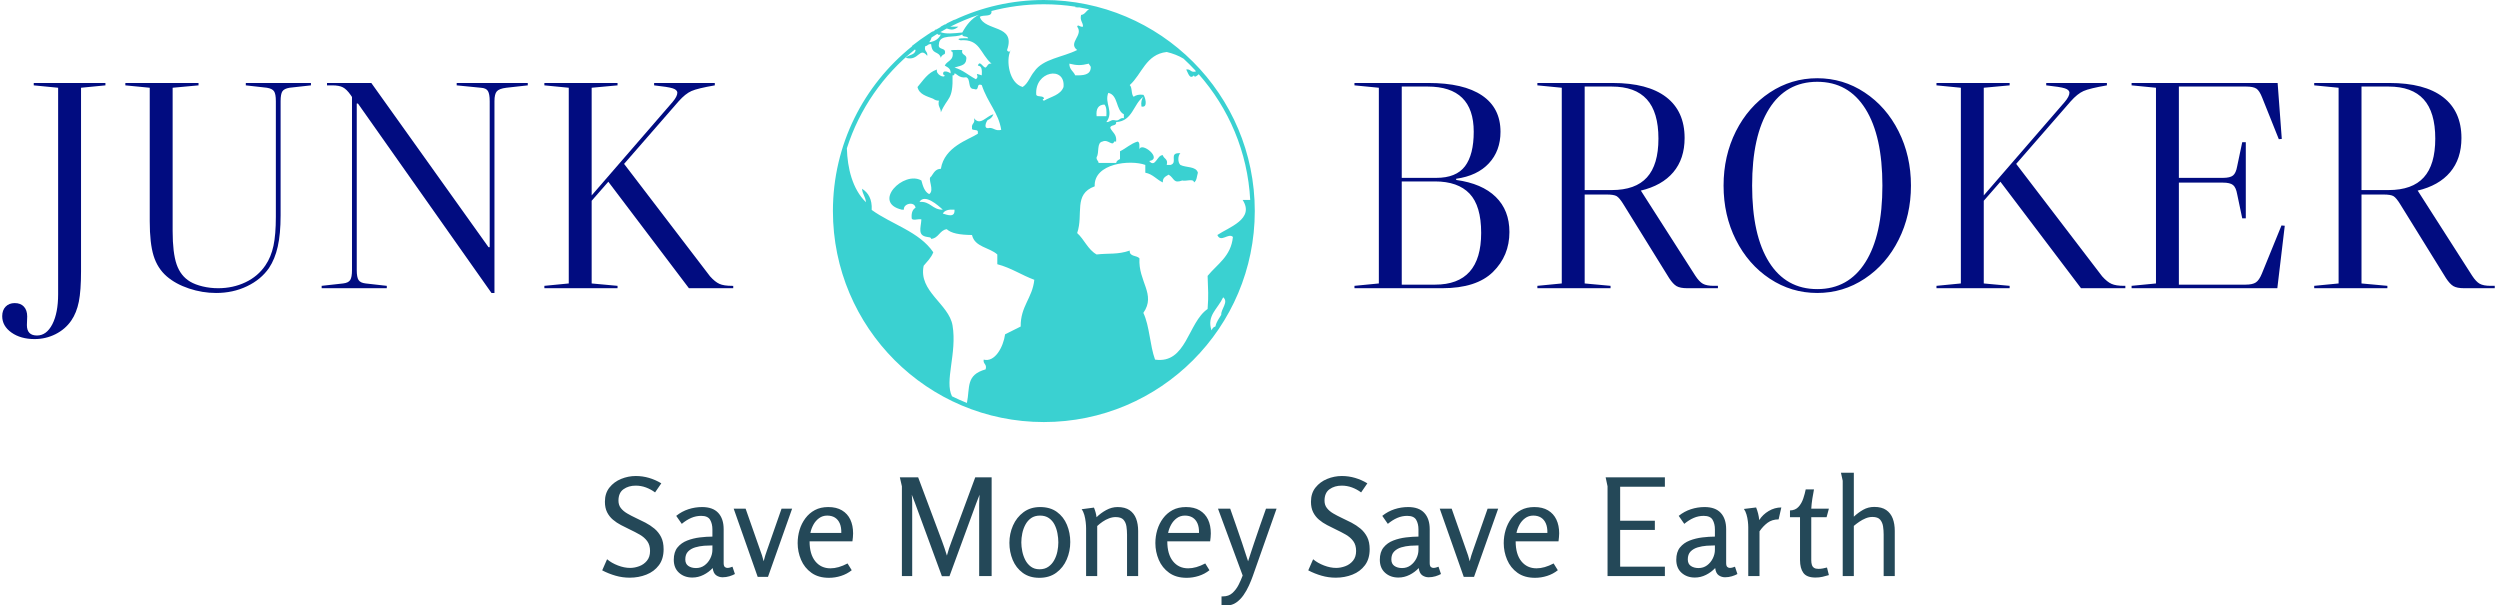 <svg xmlns="http://www.w3.org/2000/svg" version="1.1" xmlns:xlink="http://www.w3.org/1999/xlink" xmlns:svgjs="http://svgjs.dev/svgjs" width="2000" height="484" viewBox="0 0 2000 484"><g transform="matrix(1,0,0,1,-1.212,0.184)"><svg viewBox="0 0 396 96" data-background-color="#ffffff" preserveAspectRatio="xMidYMid meet" height="484" width="2000" xmlns="http://www.w3.org/2000/svg" xmlns:xlink="http://www.w3.org/1999/xlink"><defs></defs><g id="tight-bounds" transform="matrix(1,0,0,1,0.24,-0.036)"><svg viewBox="0 0 395.52 96.073" height="96.073" width="395.52"><g><svg viewBox="0 0 419.021 101.781" height="96.073" width="395.52"><g><svg viewBox="0 0 419.021 101.781" height="101.781" width="419.021"><g><svg viewBox="0 0 419.021 101.781" height="101.781" width="419.021"><g><svg viewBox="0 0 419.021 70.949" height="70.949" width="419.021"><g><svg><g></g><g></g></svg></g><g><svg><g><svg></svg></g><g></g></svg></g><g id="text-0"><svg viewBox="0 0 419.021 70.949" height="70.949" width="419.021"><g transform="matrix(1,0,0,1,0,13.95)"><svg width="122.9" viewBox="-2.7 -34.5 122.89 43.05" height="43.05" data-palette-color="#010c80"><path d="M6.7 1Q6.7 4.15 5.73 6.05 4.75 7.95 3.15 7.95L3.15 7.95Q1.45 7.95 1.45 6.2L1.45 6.2 1.5 4.75Q1.5 3.7 0.95 3.1 0.4 2.5-0.6 2.5L-0.6 2.5Q-1.55 2.5-2.13 3.1-2.7 3.7-2.7 4.7L-2.7 4.7Q-2.7 6.35-1.15 7.45 0.4 8.55 2.75 8.55L2.75 8.55Q4.6 8.55 6.25 7.73 7.9 6.9 8.9 5.45L8.9 5.45Q9.8 4.15 10.18 2.27 10.55 0.4 10.55-2.85L10.55-2.85 10.55-33.7 14.65-34.1 14.65-34.5 2.6-34.5 2.6-34.1 6.7-33.7 6.7 1ZM43.3-31.45Q43.3-32.65 43-33.1 42.7-33.55 41.8-33.7L41.8-33.7 38.25-34.1 38.25-34.5 49.2-34.5 49.2-34.1 45.6-33.7Q44.7-33.55 44.4-33.1 44.1-32.65 44.1-31.45L44.1-31.45 44.1-12.25Q44.1-9.1 43.62-7 43.15-4.9 42.15-3.4L42.15-3.4Q40.8-1.45 38.45-0.33 36.1 0.8 33.25 0.8L33.25 0.8Q30.95 0.8 28.7 0.05 26.45-0.7 24.95-2L24.95-2Q23.4-3.35 22.75-5.45 22.1-7.55 22.1-11.25L22.1-11.25 22.1-33.7 18-34.1 18-34.5 30.3-34.5 30.3-34.1 25.95-33.7 25.95-9.6Q25.95-5.95 26.62-4 27.3-2.05 28.9-1.1L28.9-1.1Q29.75-0.6 31-0.3 32.25 0 33.6 0L33.6 0Q36.1 0 38.2-1 40.3-2 41.55-3.85L41.55-3.85Q42.5-5.25 42.9-7.13 43.3-9 43.3-12L43.3-12 43.3-31.45ZM73.7-34.5L85.65-34.5 85.65-34.1 82.05-33.7Q80.84-33.55 80.45-33.1 80.05-32.65 80.05-31.45L80.05-31.45 80.05 0.8 79.55 0.8 57.1-31.05 56.9-31.05 56.9-3.05Q56.9-1.85 57.2-1.38 57.5-0.9 58.4-0.8L58.4-0.8 61.95-0.4 61.95 0 51 0 51-0.4 54.6-0.8Q55.5-0.9 55.8-1.38 56.1-1.85 56.1-3.05L56.1-3.05 56.1-32.15 55.9-32.45Q55.2-33.45 54.57-33.77 53.95-34.1 52.75-34.1L52.75-34.1 51.9-34.1 51.9-34.5 59.35-34.5 79.05-6.9 79.25-6.9 79.25-31.45Q79.25-32.65 78.95-33.15 78.65-33.65 77.75-33.7L77.75-33.7 73.7-34.1 73.7-34.5ZM119.99-0.4L120.19-0.4 120.19 0 112.74 0 99.19-17.9 96.39-14.7 96.39-0.8 100.74-0.4 100.74 0 88.44 0 88.44-0.4 92.54-0.8 92.54-33.7 88.44-34.1 88.44-34.5 100.74-34.5 100.74-34.1 96.39-33.7 96.39-15.6 109.99-31.3Q110.79-32.25 110.79-32.85L110.79-32.85Q110.79-33.35 110.02-33.6 109.24-33.85 106.89-34.1L106.89-34.1 106.89-34.5 117.09-34.5 117.09-34.1Q114.19-33.6 113.17-33.15 112.14-32.7 110.99-31.4L110.99-31.4 101.84-20.9 116.29-2Q117.14-1.05 117.87-0.73 118.59-0.4 119.99-0.4L119.99-0.4Z" opacity="1" transform="matrix(1,0,0,1,0,0)" fill="#010c80" class="undefined-s-0"></path></svg></g><g><svg xmlns="http://www.w3.org/2000/svg" xmlns:xlink="http://www.w3.org/1999/xlink" version="1.1" x="139.651" y="0" viewBox="4.106 5.67 88.623 88.66" enable-background="new 4.106 5.67 88.622 88.66" xml:space="preserve" width="70.92" height="70.949" class="icon-x-0" data-fill-palette-color="accent" id="x-0"><path fill="#3ad1d1" d="M48.417 5.67c-6.721 0-13.088 1.505-18.795 4.184 0.004-0.022 0.014-0.041 0.016-0.064-0.576 0.268-1.146 0.548-1.711 0.841 0.029 0.009 0.063 0.012 0.094 0.019-0.104 0.055-0.211 0.106-0.314 0.162-0.01-0.017-0.024-0.027-0.032-0.044-0.327 0.172-0.653 0.343-0.974 0.523 0.032 0.006 0.061 0.015 0.092 0.021-0.342 0.191-0.682 0.385-1.018 0.585-0.018-0.014-0.036-0.022-0.053-0.037 0.191-0.112 0.379-0.228 0.57-0.337-0.193 0.112-0.389 0.223-0.581 0.337 0.001 0.001 0.003 0.002 0.004 0.003-0.08 0.048-0.161 0.096-0.241 0.144 0.037-0.004 0.057 0.01 0.089 0.013-0.173 0.104-0.341 0.214-0.512 0.32 0.012-0.035 0.019-0.066 0.032-0.102 0 0-0.001 0-0.002 0.001 0-0.001 0.001-0.002 0.001-0.003-0.031 0.02-0.063 0.041-0.097 0.061 0.019-0.012 0.037-0.022 0.057-0.033-0.068 0.043-0.138 0.086-0.207 0.129 0.021-0.014 0.041-0.027 0.062-0.04-0.194 0.12-0.39 0.241-0.582 0.365 0.128-0.082 0.258-0.161 0.387-0.24-0.129 0.082-0.256 0.166-0.385 0.25 0 0.024 0.005 0.053 0.006 0.078-0.012 0.008-0.024 0.016-0.037 0.024-0.012-0.019-0.02-0.041-0.035-0.058 0.021-0.014 0.041-0.028 0.062-0.042 0.002-0.004 0-0.008 0-0.011-0.023 0.015-0.047 0.031-0.071 0.047 0.003 0.001 0.004 0.005 0.005 0.008-1.219 0.79-2.399 1.634-3.532 2.538 0.009 0.026 0.024 0.05 0.034 0.074C10.608 23.51 4.106 35.992 4.106 50c0 24.482 19.839 44.33 44.311 44.33 24.472 0 44.312-19.848 44.312-44.33C92.729 25.517 72.889 5.67 48.417 5.67zM80.229 20.456c0.045 0.075 0.098 0.142 0.139 0.219-1.158 0.338-1.061-0.576-2.047-0.408 0.414 0.715 0.709 2.192 1.637 1.227 0.082 0.546 0.561 0.174 0.996-0.234 6.285 7.116 10.279 16.303 10.814 26.412-0.531 0-1.061 0-1.588 0 2.58 4.011-2.924 5.74-5.316 7.363 0.729 1.693 2.34-0.518 3.271 0.408-0.402 4.1-3.299 5.697-5.316 8.182 0.102 3.109 0.217 3.945 0 6.953-4.158 2.84-4.428 11.6-11.043 10.633-1.096-2.994-1.139-7.043-2.455-9.816 2.725-3.924-1.109-6.549-0.818-11.451-0.549-0.678-2.146-0.305-2.045-1.637-2.551 0.881-4.385 0.521-6.953 0.818-1.842-1.021-2.58-3.146-4.09-4.498 1.379-3.963-0.869-8.164 3.682-9.817-0.219-4.865 7.52-5.636 10.633-4.498 0 0.545 0 1.09 0 1.635 1.605 0.306 2.367 1.453 3.682 2.045-0.068-1.024 0.631-1.281 1.229-1.637 1.248 0.793 0.939 1.918 2.863 1.229 0.719 0.234 2.402-0.495 2.453 0.409 0.607-0.347 0.592-1.317 0.818-2.046-0.375-1.396-2.518-1.027-3.684-1.635-0.559-0.522-0.559-1.932 0-2.455-2.604-0.19-0.42 1.975-2.043 2.455-0.273 0-0.545 0-0.818 0 0.352-1.306-0.643-1.265-0.818-2.045-1.217-0.101-1.553 2.771-2.861 1.227 2.91-0.479-1.648-4.118-2.045-2.454-0.07-0.612 0.146-1.509-0.41-1.636-1.453 0.453-2.395 1.422-3.682 2.045 0 0.545 0 1.091 0 1.636-0.361 0.183-0.73 0.36-0.816 0.817-1.229 0-2.455 0-3.684 0-0.02-0.522-0.521-0.566-0.408-1.229 0.602-0.898-0.047-3.047 1.229-3.271 1.176-0.57 2.078 1.115 2.453 0 0.139 0 0.271 0 0.41 0 0.182-1.543-0.809-1.92-1.229-2.862 0.045-0.772 1.354-0.284 1.229-1.228 3.486-0.193 3.588-3.774 5.727-5.316-0.344 0.475-0.541 1.096-0.408 2.044 1.506 0.376 0.742-2.157 0.408-2.454-0.949-0.13-1.57 0.065-2.045 0.41-0.568-0.524-0.25-1.931-0.818-2.456 2.586-2.321 3.361-6.455 7.771-6.952 1.316 0.323 2.502 0.776 3.52 1.399C78.609 18.774 79.434 19.6 80.229 20.456zM61.955 25.176c2.131 0.459 1.541 3.642 3.273 4.499 0 0.271 0 0.545 0 0.818-0.984-0.167-0.889 0.748-2.045 0.41-0.773-0.092-0.902 0.459-1.635 0.408C63.203 29.135 61.076 27.336 61.955 25.176zM61.549 30.083c-0.684 0-1.363 0-2.047 0-0.162-1.525 0.328-2.4 1.637-2.454C61.611 28.113 61.602 29.076 61.549 30.083zM55.004 21.495c-0.361-0.864-1.246-1.209-1.229-2.454 1.637 0.401 2.457 0.401 4.092 0 0.078 0.331 0.412 0.408 0.408 0.817C58.219 21.438 56.678 21.534 55.004 21.495zM52.549 23.949c-0.627 1.69-2.622 2.012-4.089 2.862-0.464-0.076-0.229-0.41 0-0.408-0.062-0.756-1.385-0.252-1.637-0.818C46.412 20.586 52.996 19.426 52.549 23.949zM83.635 75.076c-1.025-3.143 1.238-4.395 2.453-6.953 1.209 0.971-0.492 2.475-0.408 3.68-0.441 0.758-0.992 1.41-1.209 2.396-0.016 0.021-0.029 0.045-0.045 0.068C83.99 74.363 83.811 74.717 83.635 75.076zM55.08 7.075c-0.027 0.035-0.039 0.062-0.074 0.1 0.258 0.053 0.564 0.056 0.885 0.045 0.686 0.119 1.365 0.253 2.039 0.404-0.66 0.301-0.838 1.085-1.693 1.187-0.297 1.25 0.416 1.491 0.406 2.454-0.703 0.161-1.049-0.606-1.227 0 1.404 1.81-2.008 3.385 0 4.908-2.979 1.521-7.176 1.823-8.999 4.499-0.884 1.023-1.29 2.527-2.454 3.271-2.918-0.84-3.482-5.656-2.604-7.504 0.084-0.061 0.144-0.146 0.146-0.263-0.053 0.079-0.101 0.167-0.146 0.262-0.215 0.151-0.596 0.103-0.668-0.266 1.918-5.429-4.68-3.837-5.727-6.953 0.682-0.545 2.604 0.149 2.454-1.227C37.36 8 37.309 8.015 37.25 8.022c3.563-0.946 7.304-1.457 11.164-1.457C50.682 6.565 52.906 6.74 55.08 7.075zM28.014 11.658c0.828 0.27 1.514 0.427 2.448-0.388-0.534-0.032-1.171 0.038-1.708 0.009 1.929-0.982 3.939-1.824 6.021-2.513-1.586 0.821-2.635 2.179-3.491 3.729-1.911 0.186-3.4 0.375-4.607-0.085C27.12 12.152 27.563 11.898 28.014 11.658zM26.051 12.769c0.092 0.197 0.266 0.312 0.733 0.133-0.435 0.927-1.24 1.486-2.454 1.636 0.304-0.4 0.436-0.716 0.504-0.999C25.237 13.278 25.639 13.016 26.051 12.769zM21.321 16.074c0.049 0.034 0.096 0.071 0.146 0.101-0.097 1.128-1.52 0.934-2.044 1.637 2.743 0.813 2.856-2.451 4.499-0.41 0.168-0.984-0.747-0.889-0.408-2.043 0.522-0.022 0.566-0.525 1.228-0.409 0.2 2.331 1.526 1.28 2.044 2.862 0.087-0.459 0.454-0.638 0.818-0.817 0.435-1.525-1.535-0.647-1.227-2.045 0.057-2.262 3.453-1.182 4.908-2.045 0.007 0.676 1.134 0.229 1.227 0.818-0.537-0.053-2.959-0.062-1.636 0.409 4.175-0.328 4.11 2.779 6.544 4.909-0.804-0.123-0.812 0.552-1.229 0.816-0.543 0.062-1.233-1.662-1.635-0.407 0.895 0.06 0.879 1.03 0.817 2.045-2.028-0.667-0.231 0.049-1.228 0.817-1.527-0.791-2.703-1.933-4.5-2.455 1.004-0.358 2.358-0.367 2.455-1.635 0.304-1.26-1.125-0.785-0.818-2.045-0.6 0.004-3.348-0.154-2.045 0.41 0.336 1.834-1.174 1.826-1.637 2.863 0.6 0.355 1.297 0.613 1.228 1.636-0.329-0.216-0.664-0.426-1.228-0.409-0.515 0.102-0.412 0.814 0 0.818-0.074 0.691-1.943-0.189-1.637-1.227-1.938 0.65-2.891 2.289-4.089 3.681 0.351 1.558 1.907 1.911 3.271 2.454 0.33 0.217 0.666 0.427 1.229 0.408-0.296 1.251 0.418 1.49 0.408 2.454 1.395-3.288 2.595-2.441 2.455-7.771 0.348 0.074 0.386-0.16 0.408-0.409 0.402-0.035 0.972 1.08 2.455 0.817 1.039 0.324 0.221 2.506 1.635 2.455 1.324 0.506 0.312-1.323 1.637-0.819 1.281 3.818 3.506 5.762 4.09 9.408-1.25 0.296-1.49-0.418-2.453-0.408-1.43 0.365-0.699-1.334-0.41-1.637 0.588-0.229 0.998-0.639 1.228-1.228-1.542 0.388-2.771 2.538-4.09 0.818 0.338 1.155-0.576 1.06-0.409 2.045-0.076 0.348 0.159 0.386 0.409 0.409 0.317 0.091 0.808 0.01 0.817 0.408 0 0.138 0 0.272 0 0.41-1.945 1.258-7.017 2.709-7.771 7.362-1.199 0.026-1.519 0.935-2.044 1.636-0.867 0.365 0.809 2.861-0.41 3.682-0.989-0.512-1.322-1.678-1.637-2.863-3.719-2.158-10.463 4.661-4.09 6.136 0.137 0 0.273 0 0.41 0-0.148-1.297 2.244-1.832 2.452-0.409-0.606 0.348-0.879 1.028-0.817 2.043-0.069 0.889 1.451 0.188 2.045 0.41-0.115 1.812-0.868 3.379 1.227 3.68 0.318 0.092 0.809 0.012 0.819 0.41 1.606-0.166 1.747-1.797 3.272-2.045 0.916 0.85 2.641 1.199 5.316 1.227 0.574 2.562 3.68 2.592 5.316 4.092 0 0.68 0 1.361 0 2.045 2.922 0.76 5.078 2.285 7.771 3.27-0.385 3.844-2.917 5.537-2.861 9.818-1.1 0.539-2.176 1.098-3.273 1.635-0.379 2.689-2.146 5.939-4.5 5.316-0.167 0.986 0.748 0.889 0.408 2.047-4.189 1.184-3.257 3.732-3.928 7.059-1.065-0.428-2.11-0.893-3.133-1.4-1.623-3.189 1.092-9.072 0.112-14.887-0.763-4.531-7.209-7.143-6.065-12.537 0.729-0.889 1.577-1.658 2.021-2.832-2.943-4.334-8.721-5.838-12.94-8.896 0.118-2.275-0.71-3.604-2.022-4.448 0.068 1.146 0.742 1.685 0.811 2.83-2.847-2.78-3.883-7.165-4.004-11.327C9.67 28.554 14.706 21.369 21.321 16.074zM29.645 49.717c0.141 1.755-1.49 1.105-2.453 0.818C27.567 49.82 28.469 49.631 29.645 49.717zM22.283 48.08c1.108-1.787 3.901 0.715 4.909 1.638C24.965 49.761 24.634 47.909 22.283 48.08z" data-fill-palette-color="accent"></path></svg></g><g transform="matrix(1,0,0,1,227.321,13.15)"><svg width="191.7" viewBox="2 -35.3 191.69 36.1" height="36.1" data-palette-color="#010c80"><path d="M19.1-18.2Q23.45-17.6 25.75-15.35 28.05-13.1 28.05-9.45L28.05-9.45Q28.05-5.45 25.28-2.73 22.5 0 16.75 0L16.75 0 2 0 2-0.4 6.1-0.8 6.1-33.7 2-34.1 2-34.5 14.45-34.5Q20.35-34.5 23.45-32.4 26.55-30.3 26.55-26.3L26.55-26.3Q26.55-23.1 24.6-21 22.65-18.9 19.1-18.4L19.1-18.4 19.1-18.2ZM14.3-33.9L9.95-33.9 9.95-18.55 15.75-18.55Q19.1-18.55 20.58-20.5 22.05-22.45 22.05-26.3L22.05-26.3Q22.05-33.9 14.3-33.9L14.3-33.9ZM15.55-0.6Q23.3-0.6 23.3-9.3L23.3-9.3Q23.3-13.85 21.35-15.9 19.4-17.95 15.55-17.95L15.55-17.95 9.95-17.95 9.95-0.6 15.55-0.6ZM62.4-0.4L63.1-0.4 63.1 0 57.95 0Q56.75 0 56.15-0.35 55.55-0.7 54.9-1.7L54.9-1.7 47.25-14.05Q46.55-15.2 46.07-15.48 45.6-15.75 44.4-15.75L44.4-15.75 40.7-15.75 40.7-0.8 45.05-0.4 45.05 0 32.75 0 32.75-0.4 36.85-0.8 36.85-33.7 32.75-34.1 32.75-34.5 45.4-34.5Q51.3-34.5 54.4-32.13 57.5-29.75 57.5-25.25L57.5-25.25Q57.5-21.75 55.6-19.5 53.7-17.25 50.1-16.4L50.1-16.4 50.15-16.4 59.3-2.1Q59.95-1.1 60.57-0.75 61.2-0.4 62.4-0.4L62.4-0.4ZM45.25-33.9L40.7-33.9 40.7-16.5 45.25-16.5Q49.25-16.5 51.17-18.63 53.1-20.75 53.1-25.15L53.1-25.15Q53.1-29.6 51.15-31.75 49.2-33.9 45.25-33.9L45.25-33.9ZM79.8-35.3Q84.15-35.3 87.77-32.9 91.4-30.5 93.47-26.38 95.55-22.25 95.55-17.25L95.55-17.25Q95.55-12.25 93.47-8.13 91.4-4 87.77-1.6 84.15 0.8 79.8 0.8L79.8 0.8Q75.45 0.8 71.82-1.6 68.2-4 66.12-8.13 64.05-12.25 64.05-17.25L64.05-17.25Q64.05-22.25 66.12-26.38 68.2-30.5 71.82-32.9 75.45-35.3 79.8-35.3L79.8-35.3ZM68.85-17.25Q68.85-8.9 71.7-4.38 74.55 0.15 79.8 0.15L79.8 0.15Q85.05 0.15 87.9-4.38 90.75-8.9 90.75-17.25L90.75-17.25Q90.75-25.6 87.9-30.15 85.05-34.7 79.8-34.7L79.8-34.7Q74.55-34.7 71.7-30.15 68.85-25.6 68.85-17.25L68.85-17.25ZM131.39-0.4L131.59-0.4 131.59 0 124.14 0 110.59-17.9 107.79-14.7 107.79-0.8 112.14-0.4 112.14 0 99.84 0 99.84-0.4 103.94-0.8 103.94-33.7 99.84-34.1 99.84-34.5 112.14-34.5 112.14-34.1 107.79-33.7 107.79-15.6 121.39-31.3Q122.19-32.25 122.19-32.85L122.19-32.85Q122.19-33.35 121.42-33.6 120.64-33.85 118.29-34.1L118.29-34.1 118.29-34.5 128.49-34.5 128.49-34.1Q125.59-33.6 124.57-33.15 123.54-32.7 122.39-31.4L122.39-31.4 113.24-20.9 127.69-2Q128.54-1.05 129.27-0.73 129.99-0.4 131.39-0.4L131.39-0.4ZM157.84-10.55L158.39-10.5 157.14 0 132.64 0 132.64-0.4 136.74-0.8 136.74-33.7 132.64-34.1 132.64-34.5 157.19-34.5 157.89-25.1 157.39-25.05 154.59-32.05Q154.14-33.2 153.62-33.55 153.09-33.9 151.89-33.9L151.89-33.9 140.59-33.9 140.59-18.55 147.99-18.55Q149.19-18.55 149.69-18.95 150.19-19.35 150.39-20.5L150.39-20.5 151.24-24.55 151.84-24.55 151.84-11.75 151.24-11.75 150.39-15.8Q150.19-16.95 149.69-17.35 149.19-17.75 147.99-17.75L147.99-17.75 140.59-17.75 140.59-0.6 151.79-0.6Q152.99-0.6 153.54-0.98 154.09-1.35 154.54-2.45L154.54-2.45 157.84-10.55ZM192.99-0.4L193.69-0.4 193.69 0 188.54 0Q187.34 0 186.74-0.35 186.14-0.7 185.49-1.7L185.49-1.7 177.84-14.05Q177.14-15.2 176.66-15.48 176.19-15.75 174.99-15.75L174.99-15.75 171.29-15.75 171.29-0.8 175.64-0.4 175.64 0 163.34 0 163.34-0.4 167.44-0.8 167.44-33.7 163.34-34.1 163.34-34.5 175.99-34.5Q181.89-34.5 184.99-32.13 188.09-29.75 188.09-25.25L188.09-25.25Q188.09-21.75 186.19-19.5 184.29-17.25 180.69-16.4L180.69-16.4 180.74-16.4 189.89-2.1Q190.54-1.1 191.16-0.75 191.79-0.4 192.99-0.4L192.99-0.4ZM175.84-33.9L171.29-33.9 171.29-16.5 175.84-16.5Q179.84-16.5 181.76-18.63 183.69-20.75 183.69-25.15L183.69-25.15Q183.69-29.6 181.74-31.75 179.79-33.9 175.84-33.9L175.84-33.9Z" opacity="1" transform="matrix(1,0,0,1,0,0)" fill="#010c80" class="undefined-s-1"></path></svg></g></svg></g></svg></g><g transform="matrix(1,0,0,1,100.856,79.472)"><svg viewBox="0 0 217.31 22.31" height="22.31" width="217.31"><g transform="matrix(1,0,0,1,0,0)"><svg width="217.31" viewBox="1.6 -38.1 476.75 48.95" height="22.31" data-palette-color="#244858"><path d="M14-36.9L14-36.9Q16.5-36.9 18.88-36.2 21.25-35.5 23.4-34.2L23.4-34.2 21.1-30.85Q19.55-32 17.73-32.68 15.9-33.35 13.95-33.35L13.95-33.35Q11.3-33.35 9.45-32.02 7.6-30.7 7.6-27.8L7.6-27.8Q7.6-26.2 8.47-25.08 9.35-23.95 10.8-23.1 12.25-22.25 13.95-21.45L13.95-21.45Q15.7-20.65 17.53-19.7 19.35-18.75 20.88-17.48 22.4-16.2 23.33-14.38 24.25-12.55 24.25-9.9L24.25-9.9Q24.25-6.3 22.5-3.98 20.75-1.65 17.9-0.53 15.05 0.6 11.75 0.6L11.75 0.6Q9.05 0.6 6.53-0.13 4-0.85 1.6-2.1L1.6-2.1 3.4-6.2Q5.05-4.8 7.4-3.9 9.75-3 11.9-3L11.9-3Q13.55-3 15.25-3.63 16.95-4.25 18.1-5.65 19.25-7.05 19.25-9.25L19.25-9.25Q19.25-11.45 18.2-12.88 17.15-14.3 15.45-15.28 13.75-16.25 11.85-17.15L11.85-17.15Q10.2-17.95 8.55-18.8 6.9-19.65 5.55-20.8 4.2-21.95 3.4-23.55 2.6-25.15 2.6-27.4L2.6-27.4Q2.6-30.55 4.28-32.65 5.95-34.75 8.58-35.83 11.2-36.9 14-36.9ZM38.45-25.45L38.45-25.45Q42.4-25.45 44.4-23.3 46.4-21.15 46.4-17.25L46.4-17.25 46.4-4.8Q46.4-3.75 46.8-3.38 47.2-3 47.75-3L47.75-3Q48.2-3 48.7-3.13 49.2-3.25 49.65-3.45L49.65-3.45 50.55-0.75Q49.75-0.3 48.52 0.08 47.3 0.45 46 0.45L46 0.45Q44.7 0.45 43.65-0.28 42.6-1 42.35-2.95L42.35-2.95Q40.9-1.4 38.95-0.43 37 0.55 34.85 0.55L34.85 0.55Q31.9 0.55 29.95-1.2 28-2.95 28-6L28-6Q28-8.85 29.37-10.55 30.75-12.25 32.95-13.1 35.15-13.95 37.62-14.25 40.1-14.55 42.25-14.55L42.25-14.55 42.25-17.2Q42.25-19.3 41.4-20.75 40.55-22.2 38.1-22.2L38.1-22.2Q36.2-22.2 34.45-21.45 32.7-20.7 30.95-19.25L30.95-19.25 28.9-22.2Q30.95-23.85 33.4-24.65 35.85-25.45 38.45-25.45ZM42.25-9.7L42.25-11.3Q40.9-11.3 39.2-11.18 37.5-11.05 35.9-10.58 34.3-10.1 33.27-9.05 32.25-8 32.25-6.15L32.25-6.15Q32.25-4.5 33.37-3.73 34.5-2.95 36.2-2.95L36.2-2.95Q38-2.95 39.35-3.95 40.7-4.95 41.47-6.5 42.25-8.05 42.25-9.7L42.25-9.7ZM50.1-24.85L54.5-24.85 59.9-9.45Q60.25-8.5 60.55-7.6 60.85-6.7 61.15-5.45L61.15-5.45Q61.45-6.65 61.72-7.53 62-8.4 62.3-9.25L62.3-9.25 67.75-24.85 71.65-24.85 62.75 0.3 58.95 0.3 50.1-24.85ZM84.99-25.45L84.99-25.45Q87.99-25.45 90.04-24.23 92.09-23 93.12-20.83 94.14-18.65 94.14-15.75L94.14-15.75Q94.14-15.05 94.07-14.33 93.99-13.6 93.89-12.8L93.89-12.8 78.09-12.8Q78.09-8.05 80.19-5.45 82.29-2.85 85.79-2.85L85.79-2.85Q87.24-2.85 88.82-3.3 90.39-3.75 92.09-4.65L92.09-4.65 93.64-2.15Q91.89-0.75 89.69-0.05 87.49 0.65 85.24 0.65L85.24 0.65Q81.34 0.65 78.77-1.2 76.19-3.05 74.94-6 73.69-8.95 73.69-12.15L73.69-12.15Q73.69-14.65 74.39-17 75.09-19.35 76.52-21.28 77.94-23.2 80.04-24.33 82.14-25.45 84.99-25.45ZM84.59-22.3L84.59-22.3Q82.89-22.3 81.59-21.35 80.29-20.4 79.49-18.93 78.69-17.45 78.39-15.9L78.39-15.9 89.79-15.9Q89.84-18 89.22-19.43 88.59-20.85 87.42-21.58 86.24-22.3 84.59-22.3ZM111.39-36.4L118.14-36.4 126.99-12.75Q127.44-11.5 127.86-10.3 128.29-9.1 128.74-7.55L128.74-7.55Q129.14-9.05 129.54-10.23 129.94-11.4 130.39-12.6L130.39-12.6 139.19-36.4 145.24-36.4 145.24 0 140.64 0 140.64-26.35Q140.64-27.25 140.69-28.1 140.74-28.95 140.79-30L140.79-30Q140.49-29.2 140.14-28.35 139.79-27.5 139.49-26.65L139.49-26.65 129.69 0.05 126.89 0.05 116.99-26.9Q116.74-27.65 116.39-28.48 116.04-29.3 115.79-30L115.79-30Q115.89-29.05 115.91-28.25 115.94-27.45 115.94-26.6L115.94-26.6 115.94 0 112.14 0 112.14-33.1 111.39-36.4ZM162.84 0.65L162.84 0.65Q159.19 0.65 156.71-1.18 154.24-3 153.01-5.95 151.79-8.9 151.79-12.25L151.79-12.25Q151.79-15.6 153.11-18.63 154.44-21.65 156.99-23.55 159.54-25.45 163.14-25.45L163.14-25.45Q166.84-25.45 169.31-23.65 171.79-21.85 173.01-18.9 174.24-15.95 174.24-12.55L174.24-12.55Q174.24-9.15 172.94-6.13 171.64-3.1 169.09-1.23 166.54 0.65 162.84 0.65ZM162.89-2.5L162.89-2.5Q164.84-2.5 166.16-3.43 167.49-4.35 168.31-5.85 169.14-7.35 169.49-9.08 169.84-10.8 169.84-12.4L169.84-12.4Q169.84-14.05 169.51-15.78 169.19-17.5 168.44-18.98 167.69-20.45 166.36-21.38 165.04-22.3 163.09-22.3L163.09-22.3Q161.14-22.3 159.81-21.38 158.49-20.45 157.69-18.95 156.89-17.45 156.54-15.73 156.19-14 156.19-12.4L156.19-12.4Q156.19-10.85 156.54-9.13 156.89-7.4 157.66-5.9 158.44-4.4 159.74-3.45 161.04-2.5 162.89-2.5ZM178.43-24.65L182.98-25.25Q183.33-24.4 183.58-23.5 183.83-22.6 183.93-21.7L183.93-21.7Q185.43-23.2 187.48-24.33 189.53-25.45 191.68-25.45L191.68-25.45Q194.43-25.45 196.11-24.3 197.78-23.15 198.53-21.18 199.28-19.2 199.28-16.6L199.28-16.6 199.28 0 195.18 0 195.18-15.25Q195.18-16.8 194.96-18.3 194.73-19.8 193.86-20.78 192.98-21.75 190.98-21.75L190.98-21.75Q189.78-21.75 188.53-21.28 187.28-20.8 186.18-20.05 185.08-19.3 184.18-18.45L184.18-18.45 184.18 0 180.08 0 180.08-17.6Q180.08-18.6 179.93-19.93 179.78-21.25 179.43-22.53 179.08-23.8 178.43-24.65L178.43-24.65ZM216.93-25.45L216.93-25.45Q219.93-25.45 221.98-24.23 224.03-23 225.06-20.83 226.08-18.65 226.08-15.75L226.08-15.75Q226.08-15.05 226.01-14.33 225.93-13.6 225.83-12.8L225.83-12.8 210.03-12.8Q210.03-8.05 212.13-5.45 214.23-2.85 217.73-2.85L217.73-2.85Q219.18-2.85 220.76-3.3 222.33-3.75 224.03-4.65L224.03-4.65 225.58-2.15Q223.83-0.75 221.63-0.05 219.43 0.65 217.18 0.65L217.18 0.65Q213.28 0.65 210.71-1.2 208.13-3.05 206.88-6 205.63-8.95 205.63-12.15L205.63-12.15Q205.63-14.65 206.33-17 207.03-19.35 208.46-21.28 209.88-23.2 211.98-24.33 214.08-25.45 216.93-25.45ZM216.53-22.3L216.53-22.3Q214.83-22.3 213.53-21.35 212.23-20.4 211.43-18.93 210.63-17.45 210.33-15.9L210.33-15.9 221.73-15.9Q221.78-18 221.16-19.43 220.53-20.85 219.36-21.58 218.18-22.3 216.53-22.3ZM228.73-24.85L233.23-24.85Q234.33-21.75 235.4-18.65 236.48-15.55 237.58-12.3L237.58-12.3Q238.13-10.6 238.7-8.88 239.28-7.15 239.83-5.45L239.83-5.45Q240.38-7.2 240.95-8.9 241.53-10.6 242.08-12.3L242.08-12.3Q243.18-15.55 244.25-18.65 245.33-21.75 246.43-24.85L246.43-24.85 250.33-24.85 241.53 0.1Q240.98 1.65 240.13 3.53 239.28 5.4 238.13 7.05 236.98 8.7 235.43 9.78 233.88 10.85 231.93 10.85L231.93 10.85 230.03 10.85 230.03 7.5Q230.18 7.5 230.3 7.5 230.43 7.5 230.58 7.5L230.58 7.5Q232.68 7.5 234.05 6.25 235.43 5 236.33 3.23 237.23 1.45 237.83-0.2L237.83-0.2 228.73-24.85ZM274.42-36.9L274.42-36.9Q276.92-36.9 279.3-36.2 281.67-35.5 283.82-34.2L283.82-34.2 281.52-30.85Q279.97-32 278.15-32.68 276.32-33.35 274.37-33.35L274.37-33.35Q271.72-33.35 269.87-32.02 268.02-30.7 268.02-27.8L268.02-27.8Q268.02-26.2 268.9-25.08 269.77-23.95 271.22-23.1 272.67-22.25 274.37-21.45L274.37-21.45Q276.12-20.65 277.95-19.7 279.77-18.75 281.3-17.48 282.82-16.2 283.75-14.38 284.67-12.55 284.67-9.9L284.67-9.9Q284.67-6.3 282.92-3.98 281.17-1.65 278.32-0.53 275.47 0.6 272.17 0.6L272.17 0.6Q269.47 0.6 266.95-0.13 264.42-0.85 262.02-2.1L262.02-2.1 263.82-6.2Q265.47-4.8 267.82-3.9 270.17-3 272.32-3L272.32-3Q273.97-3 275.67-3.63 277.37-4.25 278.52-5.65 279.67-7.05 279.67-9.25L279.67-9.25Q279.67-11.45 278.62-12.88 277.57-14.3 275.87-15.28 274.17-16.25 272.27-17.15L272.27-17.15Q270.62-17.95 268.97-18.8 267.32-19.65 265.97-20.8 264.62-21.95 263.82-23.55 263.02-25.15 263.02-27.4L263.02-27.4Q263.02-30.55 264.7-32.65 266.37-34.75 269-35.83 271.62-36.9 274.42-36.9ZM298.87-25.45L298.87-25.45Q302.82-25.45 304.82-23.3 306.82-21.15 306.82-17.25L306.82-17.25 306.82-4.8Q306.82-3.75 307.22-3.38 307.62-3 308.17-3L308.17-3Q308.62-3 309.12-3.13 309.62-3.25 310.07-3.45L310.07-3.45 310.97-0.75Q310.17-0.3 308.95 0.08 307.72 0.45 306.42 0.45L306.42 0.45Q305.12 0.45 304.07-0.28 303.02-1 302.77-2.95L302.77-2.95Q301.32-1.4 299.37-0.43 297.42 0.55 295.27 0.55L295.27 0.55Q292.32 0.55 290.37-1.2 288.42-2.95 288.42-6L288.42-6Q288.42-8.85 289.8-10.55 291.17-12.25 293.37-13.1 295.57-13.95 298.05-14.25 300.52-14.55 302.67-14.55L302.67-14.55 302.67-17.2Q302.67-19.3 301.82-20.75 300.97-22.2 298.52-22.2L298.52-22.2Q296.62-22.2 294.87-21.45 293.12-20.7 291.37-19.25L291.37-19.25 289.32-22.2Q291.37-23.85 293.82-24.65 296.27-25.45 298.87-25.45ZM302.67-9.7L302.67-11.3Q301.32-11.3 299.62-11.18 297.92-11.05 296.32-10.58 294.72-10.1 293.7-9.05 292.67-8 292.67-6.15L292.67-6.15Q292.67-4.5 293.8-3.73 294.92-2.95 296.62-2.95L296.62-2.95Q298.42-2.95 299.77-3.95 301.12-4.95 301.9-6.5 302.67-8.05 302.67-9.7L302.67-9.7ZM310.52-24.85L314.92-24.85 320.32-9.45Q320.67-8.5 320.97-7.6 321.27-6.7 321.57-5.45L321.57-5.45Q321.87-6.65 322.14-7.53 322.42-8.4 322.72-9.25L322.72-9.25 328.17-24.85 332.07-24.85 323.17 0.3 319.37 0.3 310.52-24.85ZM345.42-25.45L345.42-25.45Q348.42-25.45 350.47-24.23 352.52-23 353.54-20.83 354.57-18.65 354.57-15.75L354.57-15.75Q354.57-15.05 354.49-14.33 354.42-13.6 354.32-12.8L354.32-12.8 338.52-12.8Q338.52-8.05 340.62-5.45 342.72-2.85 346.22-2.85L346.22-2.85Q347.67-2.85 349.24-3.3 350.82-3.75 352.52-4.65L352.52-4.65 354.07-2.15Q352.32-0.75 350.12-0.05 347.92 0.65 345.67 0.65L345.67 0.65Q341.77 0.65 339.19-1.2 336.62-3.05 335.37-6 334.12-8.95 334.12-12.15L334.12-12.15Q334.12-14.65 334.82-17 335.52-19.35 336.94-21.28 338.37-23.2 340.47-24.33 342.57-25.45 345.42-25.45ZM345.02-22.3L345.02-22.3Q343.32-22.3 342.02-21.35 340.72-20.4 339.92-18.93 339.12-17.45 338.82-15.9L338.82-15.9 350.22-15.9Q350.27-18 349.64-19.43 349.02-20.85 347.84-21.58 346.67-22.3 345.02-22.3ZM372.41-33.1L371.71-36.4 393.56-36.4 393.56-32.95 377.06-32.95 377.06-20.4 389.86-20.4 389.86-17 377.06-17 377.06-3.45 393.56-3.45 393.56 0 372.41 0 372.41-33.1ZM408.21-25.45L408.21-25.45Q412.16-25.45 414.16-23.3 416.16-21.15 416.16-17.25L416.16-17.25 416.16-4.8Q416.16-3.75 416.56-3.38 416.96-3 417.51-3L417.51-3Q417.96-3 418.46-3.13 418.96-3.25 419.41-3.45L419.41-3.45 420.31-0.75Q419.51-0.3 418.28 0.08 417.06 0.45 415.76 0.45L415.76 0.45Q414.46 0.45 413.41-0.28 412.36-1 412.11-2.95L412.11-2.95Q410.66-1.4 408.71-0.43 406.76 0.55 404.61 0.55L404.61 0.55Q401.66 0.55 399.71-1.2 397.76-2.95 397.76-6L397.76-6Q397.76-8.85 399.13-10.55 400.51-12.25 402.71-13.1 404.91-13.95 407.38-14.25 409.86-14.55 412.01-14.55L412.01-14.55 412.01-17.2Q412.01-19.3 411.16-20.75 410.31-22.2 407.86-22.2L407.86-22.2Q405.96-22.2 404.21-21.45 402.46-20.7 400.71-19.25L400.71-19.25 398.66-22.2Q400.71-23.85 403.16-24.65 405.61-25.45 408.21-25.45ZM412.01-9.7L412.01-11.3Q410.66-11.3 408.96-11.18 407.26-11.05 405.66-10.58 404.06-10.1 403.03-9.05 402.01-8 402.01-6.15L402.01-6.15Q402.01-4.5 403.13-3.73 404.26-2.95 405.96-2.95L405.96-2.95Q407.76-2.95 409.11-3.95 410.46-4.95 411.23-6.5 412.01-8.05 412.01-9.7L412.01-9.7ZM422.71-24.75L427.21-25.3Q428.11-23.1 428.36-20.65L428.36-20.65Q429.66-22.7 431.86-24 434.06-25.3 436.51-25.3L436.51-25.3 435.51-20.9Q433.11-20.9 431.43-19.65 429.76-18.4 428.46-16.5L428.46-16.5 428.46 0 424.31 0 424.31-18Q424.31-19 424.16-20.25 424.01-21.5 423.66-22.7 423.31-23.9 422.71-24.75L422.71-24.75ZM445.5-31.95L448.55-31.95Q448.2-30.25 447.93-28.43 447.65-26.6 447.55-24.85L447.55-24.85 454.05-24.85 453.2-21.7 447.55-21.7 447.55-5.8Q447.55-4.85 447.78-4.13 448-3.4 448.58-3.03 449.15-2.65 450.2-2.65L450.2-2.65Q451-2.65 451.8-2.8 452.6-2.95 453.35-3.15L453.35-3.15 454.05-0.35Q452.8 0 451.68 0.28 450.55 0.55 449.1 0.55L449.1 0.55Q445.9 0.55 444.65-1.15 443.4-2.85 443.4-5.9L443.4-5.9 443.4-21.7 439.7-21.7 439.7-24.2Q441.7-24.25 442.85-25.53 444-26.8 444.6-28.6 445.2-30.4 445.5-31.95L445.5-31.95ZM458.5-38.1L463.25-38.1 463.25-21.9Q464.85-23.4 466.7-24.45 468.55-25.5 470.8-25.5L470.8-25.5Q473.55-25.5 475.2-24.35 476.85-23.2 477.6-21.23 478.35-19.25 478.35-16.65L478.35-16.65 478.35 0 474.25 0 474.25-15.3Q474.25-16.85 474.03-18.32 473.8-19.8 472.95-20.8 472.1-21.8 470.1-21.8L470.1-21.8Q468.85-21.8 467.63-21.3 466.4-20.8 465.3-20.05 464.2-19.3 463.25-18.5L463.25-18.5 463.25 0 459.15 0 459.15-35.15 458.5-38.1Z" opacity="1" transform="matrix(1,0,0,1,0,0)" fill="#244858" class="undefined-text-1" data-fill-palette-color="secondary" id="text-1"></path></svg></g></svg></g></svg></g></svg></g></svg></g></svg><rect width="395.52" height="96.073" fill="none" stroke="none" visibility="hidden"></rect></g></svg></g></svg>